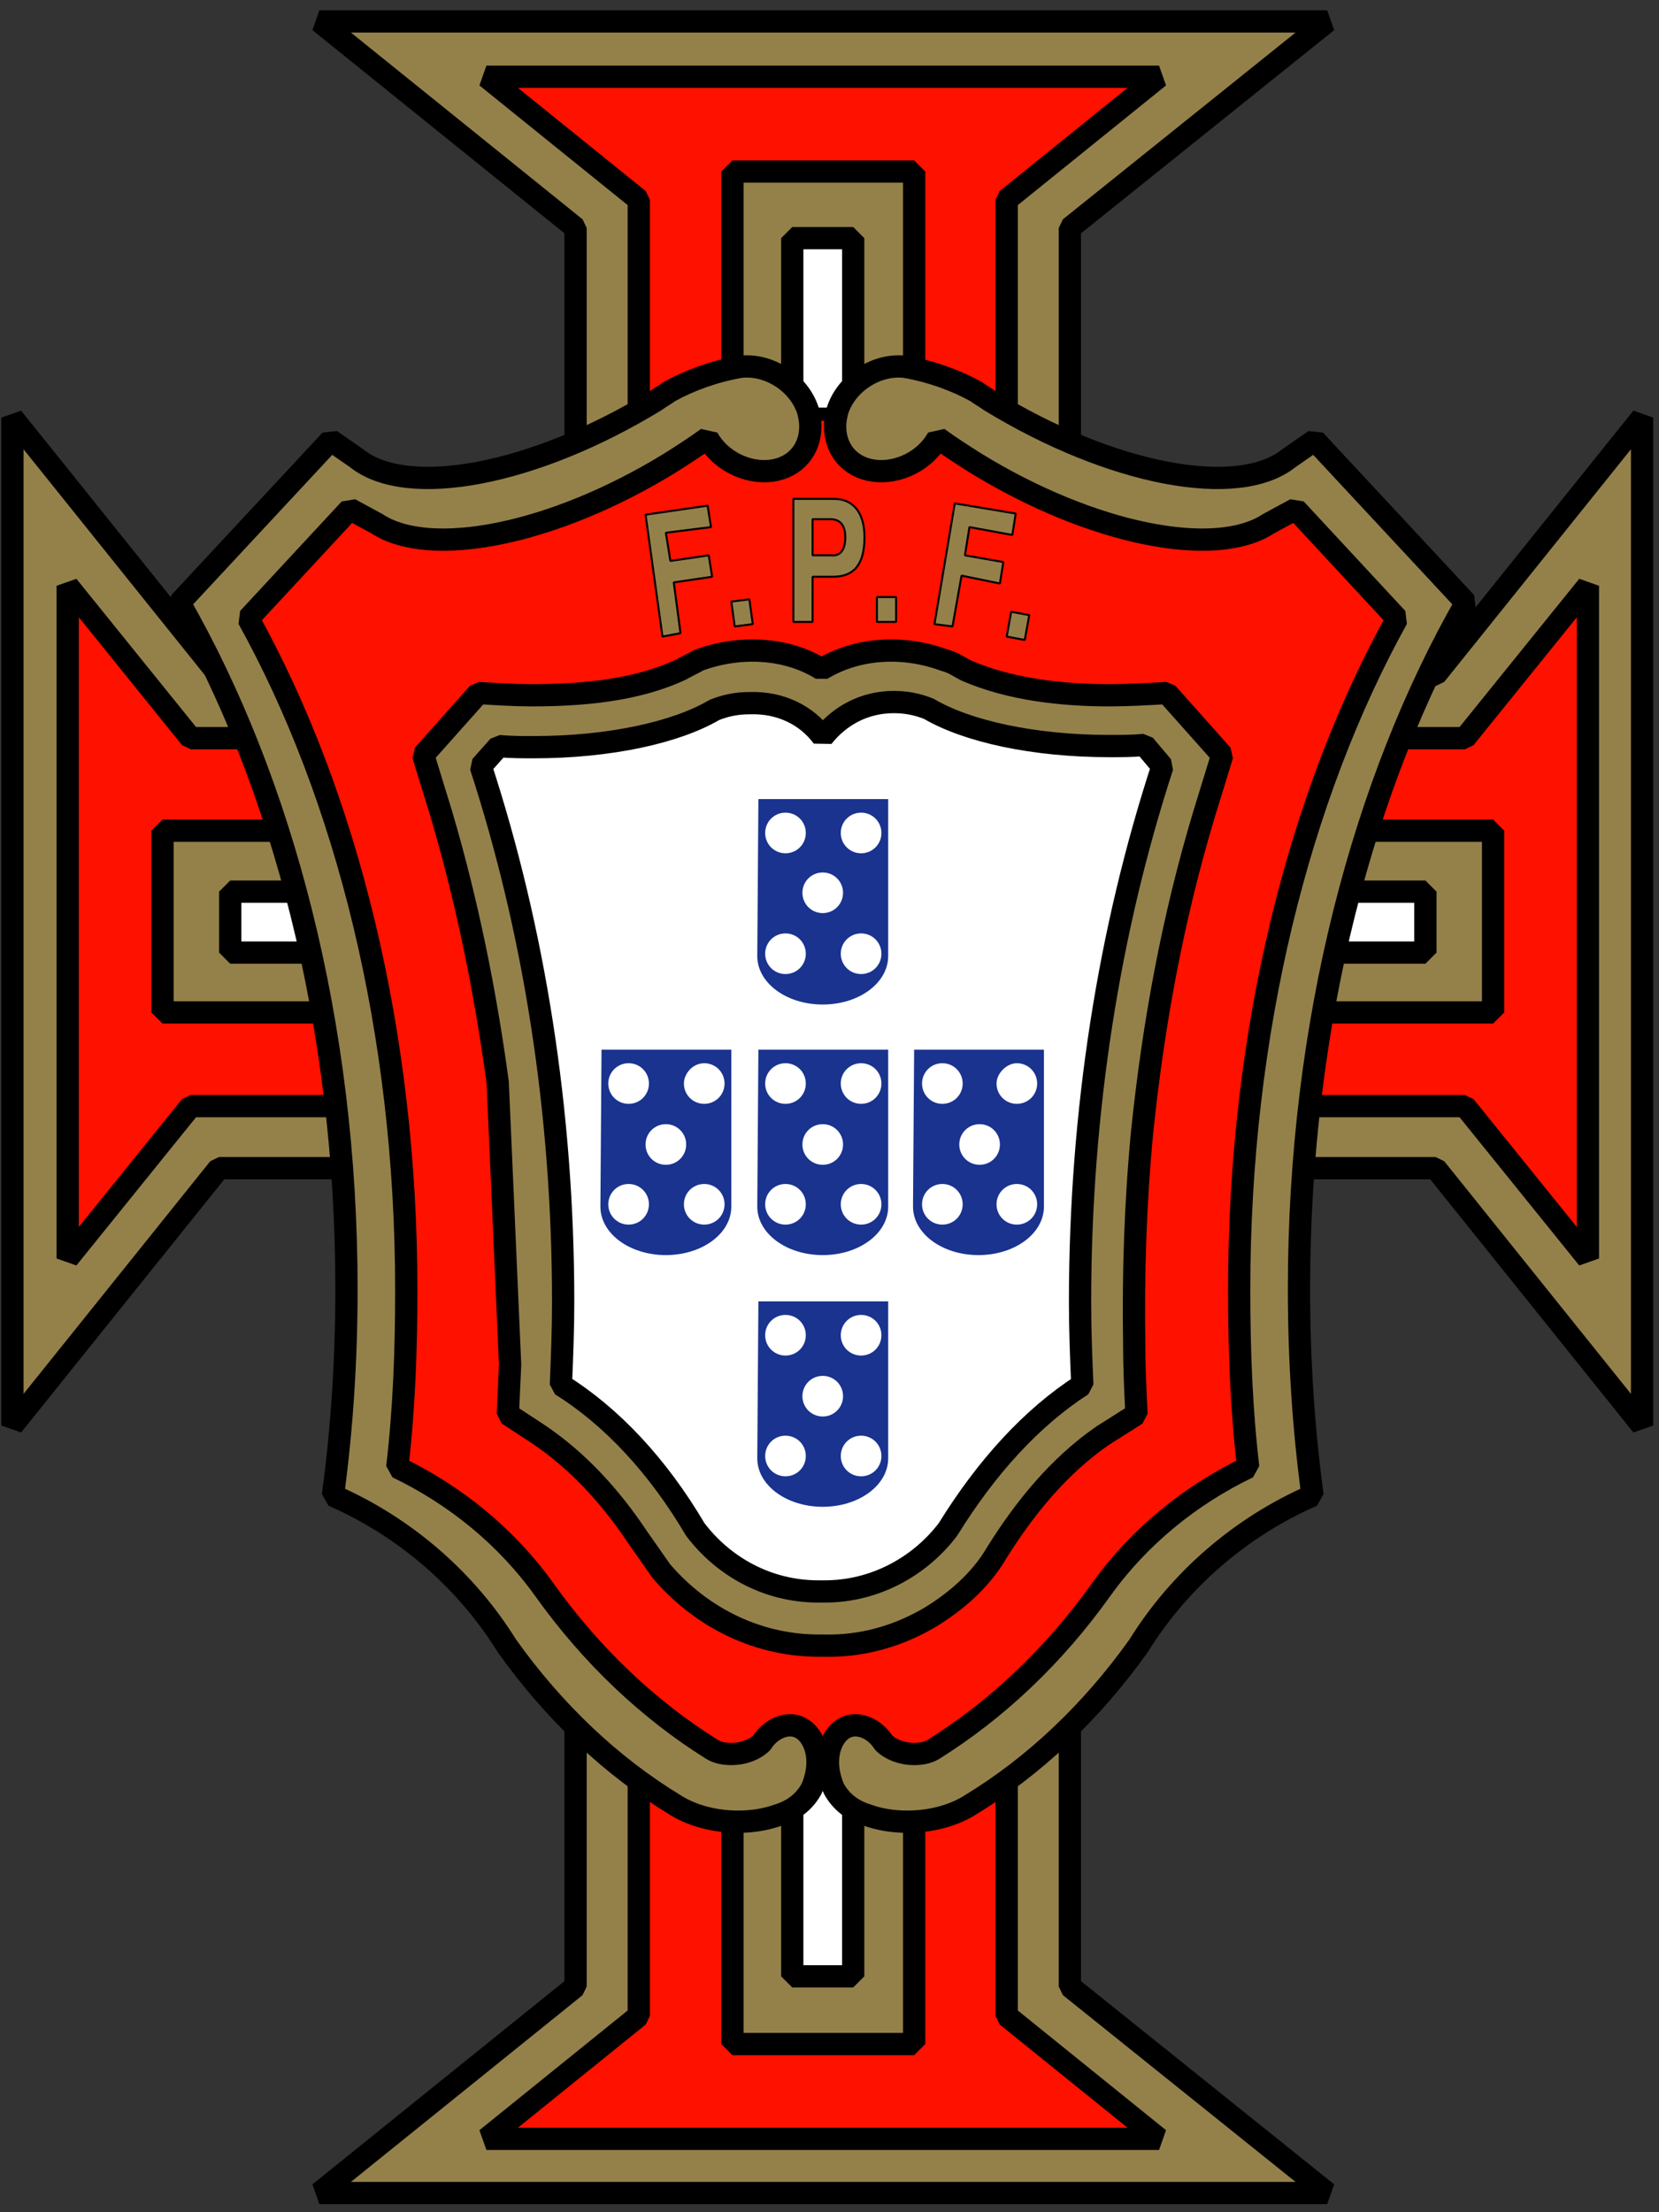 <?xml version="1.0" encoding="utf-8"?>
<!-- Generator: Adobe Illustrator 26.0.2, SVG Export Plug-In . SVG Version: 6.00 Build 0)  -->
<svg version="1.1" id="Calque_1" xmlns="http://www.w3.org/2000/svg" xmlns:xlink="http://www.w3.org/1999/xlink" x="0px" y="0px"
	 width="147px" height="196px" viewBox="0 0 147 196" style="enable-background:new 0 0 147 196;" xml:space="preserve">
<rect x="0" y="0" width="147" height="196" fill="#333333" stroke="none"/>
<style type="text/css">
	.st0{fill:#94814A;stroke:#000000;stroke-width:1.973;stroke-miterlimit:1;}
	.st1{fill:#FF1100;stroke:#000000;stroke-width:1.973;stroke-miterlimit:1;}
	.st2{fill:#FFFFFF;stroke:#000000;stroke-width:1.973;stroke-miterlimit:1;}
	.st3{fill:#FF1100;stroke:#000000;stroke-width:0.177;stroke-miterlimit:1;}
	.st4{fill:#19338F;}
	.st5{fill:#FFFFFF;}
	.st6{fill:#94814A;stroke:#000000;stroke-width:0.177;stroke-miterlimit:1;}
</style>
<g>
	<path class="st0" d="M94.8,144.1V176l22.8,18.3v0H28.3v0L51,176v-31.9l0,0c3.6,4.4,7.7,8,12.2,10.8c0.5,0.2,1.1,0.4,1.7,0.4
		c1.1,0,2.1-0.4,2.7-1c0.7-1.1,1.8-1.8,2.9-1.5c1.3,0.3,2.2,1.9,2,3.7l0,0h0.7l0,0c-0.2-1.8,0.6-3.5,2-3.7c1-0.2,2.2,0.4,2.9,1.5
		c0.6,0.6,1.6,1,2.7,1c0.6,0,1.2-0.1,1.7-0.4C87.1,152.2,91.2,148.5,94.8,144.1L94.8,144.1z"/>
	<path class="st0" d="M94.8,45.2v-25l22.8-18.3v0H28.3v0L51,20.2v25l0,0c2.8-1.1,5.7-2.5,8.6-4.3c1.1-0.7,2.2-1.4,3.3-2.2
		c1.1,2,3.5,3.2,5.7,2.9c2.1-0.3,3.4-1.9,3.4-3.9c0,0,0,0,0-0.1c0-0.2,0-0.3,0-0.5l0,0h1.9l0,0c0,0.2,0,0.3,0,0.5c0,0,0,0,0,0.1
		c0,1.9,1.3,3.6,3.4,3.9c2.2,0.3,4.6-0.9,5.7-2.9c1,0.7,2.1,1.5,3.3,2.2C89.1,42.7,92,44.1,94.8,45.2L94.8,45.2z"/>
	<path class="st0" d="M24.8,59.8h-5.4L1.1,37h0v89.3h0l18.3-22.8h16.4l0,0C34.6,87.2,30.7,72.2,24.8,59.8L24.8,59.8z"/>
	<path class="st0" d="M121,59.8h6.2L145.5,37h0v89.3h0l-18.3-22.8H110l0,0C111.2,87.2,115.1,72.2,121,59.8L121,59.8z"/>
	<path class="st1" d="M89.2,150v28.6l13.5,10.9H43.1l13.5-10.9V150l0,0c2.1,1.9,4.3,3.5,6.6,5c0.5,0.2,1.1,0.4,1.7,0.4
		c1.1,0,2.1-0.4,2.7-1c0.7-1.1,1.8-1.8,2.9-1.5c1.3,0.3,2.2,1.9,2,3.7l0,0h0.7l0,0c-0.2-1.8,0.6-3.5,2-3.7c1-0.2,2.2,0.4,2.9,1.5
		c0.6,0.6,1.6,1,2.7,1c0.6,0,1.2-0.1,1.7-0.4C84.9,153.5,87.1,151.9,89.2,150L89.2,150z"/>
	<path class="st1" d="M89.2,42.6V17.7l13.5-10.9H43.1l13.5,10.9v24.9l0,0c1-0.5,2-1.1,3-1.7c1.1-0.7,2.2-1.4,3.3-2.2
		c1.1,2,3.5,3.2,5.7,2.9c2.1-0.3,3.4-1.9,3.4-3.9c0,0,0,0,0-0.1c0-0.2,0-0.3,0-0.5l0,0h1.9l0,0c0,0.2,0,0.3,0,0.5c0,0,0,0,0,0.1
		c0,1.9,1.3,3.6,3.4,3.9c2.2,0.3,4.6-0.9,5.7-2.9c1,0.7,2.1,1.5,3.3,2.2C87.2,41.5,88.2,42.1,89.2,42.6L89.2,42.6z"/>
	<path class="st1" d="M27.3,65.4H16.9L6,51.9v59.6L16.9,98h18.4l0,0C34,86.1,31.2,75.1,27.3,65.4L27.3,65.4z"/>
	<path class="st1" d="M118.6,65.4h11.2l10.9-13.5v59.6L129.8,98h-19.2l0,0C111.9,86.1,114.7,75.1,118.6,65.4L118.6,65.4z"/>
	<path class="st0" d="M81,155.3v25.8H64.9v-25.8l0,0c0,0,0.1,0,0.1,0c1.1,0,2.1-0.4,2.7-1c0.7-1.1,1.8-1.8,2.9-1.5
		c1.3,0.3,2.2,1.9,2,3.7l0,0h0.7l0,0c-0.2-1.8,0.6-3.5,2-3.7c1-0.2,2.2,0.4,2.9,1.5c0.6,0.6,1.6,1,2.7,1
		C80.9,155.3,80.9,155.3,81,155.3L81,155.3z"/>
	<path class="st0" d="M81,40.7V15.2H64.9v25.6l0,0c1.1,0.7,2.5,1.1,3.7,0.9c2.1-0.3,3.4-1.9,3.4-3.9c0,0,0,0,0-0.1
		c0-0.2,0-0.3,0-0.5l0,0h1.9l0,0c0,0.2,0,0.3,0,0.5c0,0,0,0,0,0.1c0,1.9,1.3,3.6,3.4,3.9C78.5,41.8,79.8,41.5,81,40.7L81,40.7z"/>
	<path class="st0" d="M30.2,73.6H14.4v16.1h19.8l0,0C33.1,84.1,31.8,78.7,30.2,73.6L30.2,73.6z"/>
	<path class="st0" d="M115.6,73.6h16.7v16.1h-20.6l0,0C112.7,84.1,114,78.7,115.6,73.6L115.6,73.6z"/>
	<path class="st2" d="M75.6,152.7v22.4h-5.4v-22.4l0,0c0.1,0,0.2,0,0.4,0c1.3,0.3,2.2,1.9,2,3.7l0,0h0.7l0,0c-0.2-1.8,0.6-3.5,2-3.7
		C75.4,152.7,75.5,152.7,75.6,152.7L75.6,152.7z"/>
	<path class="st2" d="M75.6,41.1V21.1h-5.4v19.9l0,0c1.1-0.7,1.8-1.9,1.8-3.3c0,0,0,0,0-0.1c0-0.2,0-0.3,0-0.5l0,0h1.9l0,0
		c0,0.2,0,0.3,0,0.5c0,0,0,0,0,0.1C73.8,39.1,74.5,40.4,75.6,41.1L75.6,41.1z"/>
	<path class="st2" d="M31.8,79H20.4v5.4h12.7l0,0C32.7,82.6,32.2,80.7,31.8,79L31.8,79z"/>
	<path class="st2" d="M114.1,79h12.2v5.4h-13.5l0,0C113.2,82.6,113.6,80.7,114.1,79L114.1,79z"/>
	<path class="st3" d="M73.9,37.2H72l0,0c0,0.2,0,0.3,0,0.5c0,0,0,0,0,0.1c0,1.9-1.3,3.6-3.4,3.9c-2.2,0.3-4.6-0.9-5.7-2.9
		c-1,0.7-2.1,1.5-3.3,2.2c-10.5,6.4-21.3,8.5-26,5.4l0,0L31.2,45l-9,9.7l0,0c8.7,15.8,14,36.7,14,59.5c0,5.3-0.3,10.6-0.8,15.7
		c5.2,2.5,9.7,6.2,13,10.8l0,0h0l0,0c4.2,5.9,9.2,10.8,14.9,14.2c0.5,0.2,1.1,0.4,1.7,0.4c1.1,0,2.1-0.4,2.7-1
		c0.7-1.1,1.8-1.8,2.9-1.5c1.3,0.3,2.2,1.9,2,3.7l0,0h0.7l0,0c-0.2-1.8,0.6-3.5,2-3.7c1-0.2,2.2,0.4,2.9,1.5c0.6,0.6,1.6,1,2.7,1
		c0.6,0,1.2-0.1,1.7-0.4c5.6-3.5,10.7-8.3,14.9-14.2l0,0h0l0,0c3.3-4.6,7.8-8.3,13-10.8c-0.6-5.1-0.8-10.3-0.8-15.7
		c0-22.9,5.3-43.8,14-59.5l0,0l-9-9.7l-2.4,1.3l0,0c-4.7,3.1-15.6,1-26-5.4c-1.1-0.7-2.2-1.4-3.3-2.2c-1.1,2-3.5,3.2-5.7,2.9
		c-2.1-0.3-3.4-1.9-3.4-3.9c0,0,0,0,0-0.1C73.8,37.5,73.8,37.4,73.9,37.2L73.9,37.2z"/>
	<path class="st0" d="M85.6,59.4c3.9,1.7,8.5,2.2,12.7,2.2c1.7,0,3.4-0.1,5.1-0.2l0,0l4.9,5.5l-1.6,5.2l0,0
		c-2.8,9.3-4.5,18.6-5.5,28.2c-0.6,6.3-0.8,12.5-0.7,18.8c0,2.1,0.1,4.1,0.2,6.2l0,0l-3,1.9l0,0c-3.9,2.7-6.9,6.4-9.4,10.4
		c-1.4,2.4-3.6,4.3-5.9,5.7c-2.9,1.7-6.1,2.6-9.5,2.5c-5.6,0.1-10.7-2.4-14.3-6.6l0,0l-2.1-3l0,0c-2.4-3.6-5.3-6.8-8.9-9.2l0,0
		l-2.6-1.7l0.2-4.4l-1.1-25l0,0c-1.1-8.1-2.7-16-5-23.8l0,0l-1.6-5.2l4.9-5.5l0,0c1.6,0.1,3.2,0.2,4.7,0.2c4.4,0,9.3-0.4,13.3-2.3
		c0.5-0.3,1-0.5,1.5-0.8c3.5-1.3,7.7-1.2,10.9,0.8c3.3-2,7.4-2.1,10.9-0.8C84.5,58.7,85,59.1,85.6,59.4L85.6,59.4z"/>
	<path class="st2" d="M72.9,65.3c1.5-1.9,3.7-3.1,6.3-3.1c1.1,0,2.1,0.2,3.1,0.6c3.4,2,9.3,3.3,16,3.3c1.1,0,2.1,0,3.1-0.1l0,0
		l1.6,1.9l0,0c-4.7,14.4-7.3,30.5-7.3,47.5c0,2.5,0.1,4.9,0.2,7.3c-4.5,2.9-8.5,7.3-11.9,12.8c-2.5,3.3-6.5,5.5-10.9,5.5
		c-0.1,0-0.2,0-0.3,0c-0.1,0-0.2,0-0.3,0c-4.5,0-8.4-2.2-10.9-5.5c-3.3-5.6-7.4-10-11.9-12.8c0.1-2.4,0.2-4.9,0.2-7.3
		c0-17-2.6-33.1-7.3-47.5l0,0l1.6-1.8l0,0c1,0.1,2.1,0.1,3.1,0.1c6.7,0,12.6-1.3,16-3.3c1-0.4,2-0.6,3.1-0.6
		C69.2,62.2,71.5,63.4,72.9,65.3L72.9,65.3z"/>
	<path class="st4" d="M67.2,93h11.5v13.9l0,0l0,0c0,2.4-2.6,4.3-5.8,4.3s-5.8-1.9-5.8-4.3l0,0l0,0L67.2,93L67.2,93z"/>
	<path class="st5" d="M76.3,108.5c-1,0-1.8-0.8-1.8-1.8c0-1,0.8-1.8,1.8-1.8c1,0,1.8,0.8,1.8,1.8C78.1,107.7,77.3,108.5,76.3,108.5
		L76.3,108.5z"/>
	<path class="st5" d="M69.6,108.5c-1,0-1.8-0.8-1.8-1.8c0-1,0.8-1.8,1.8-1.8c1,0,1.8,0.8,1.8,1.8C71.4,107.7,70.6,108.5,69.6,108.5
		L69.6,108.5z"/>
	<path class="st5" d="M72.9,99.6c1,0,1.8,0.8,1.8,1.8s-0.8,1.8-1.8,1.8c-1,0-1.8-0.8-1.8-1.8S71.9,99.6,72.9,99.6L72.9,99.6z"/>
	<path class="st5" d="M76.3,94.2c1,0,1.8,0.8,1.8,1.8s-0.8,1.8-1.8,1.8c-1,0-1.8-0.8-1.8-1.8S75.3,94.2,76.3,94.2L76.3,94.2z"/>
	<path class="st5" d="M69.6,97.8c-1,0-1.8-0.8-1.8-1.8s0.8-1.8,1.8-1.8c1,0,1.8,0.8,1.8,1.8S70.6,97.8,69.6,97.8L69.6,97.8z"/>
	<path class="st4" d="M81,93h11.5v13.9l0,0l0,0c0,2.4-2.6,4.3-5.8,4.3s-5.8-1.9-5.8-4.3l0,0l0,0L81,93L81,93z"/>
	<path class="st5" d="M90.1,108.5c-1,0-1.8-0.8-1.8-1.8c0-1,0.8-1.8,1.8-1.8c1,0,1.8,0.8,1.8,1.8C91.9,107.7,91.1,108.5,90.1,108.5
		L90.1,108.5z"/>
	<path class="st5" d="M83.5,108.5c-1,0-1.8-0.8-1.8-1.8c0-1,0.8-1.8,1.8-1.8c1,0,1.8,0.8,1.8,1.8C85.3,107.7,84.5,108.5,83.5,108.5
		L83.5,108.5z"/>
	<path class="st5" d="M86.8,99.6c1,0,1.8,0.8,1.8,1.8s-0.8,1.8-1.8,1.8c-1,0-1.8-0.8-1.8-1.8C85,100.4,85.8,99.6,86.8,99.6
		L86.8,99.6z"/>
	<path class="st5" d="M90.1,94.2c1,0,1.8,0.8,1.8,1.8s-0.8,1.8-1.8,1.8c-1,0-1.8-0.8-1.8-1.8C88.3,95.1,89.2,94.2,90.1,94.2
		L90.1,94.2z"/>
	<path class="st5" d="M83.5,97.8c-1,0-1.8-0.8-1.8-1.8c0-1,0.8-1.8,1.8-1.8c1,0,1.8,0.8,1.8,1.8S84.5,97.8,83.5,97.8L83.5,97.8z"/>
	<path class="st4" d="M53.3,93h11.5v13.9l0,0l0,0c0,2.4-2.6,4.3-5.8,4.3c-3.2,0-5.8-1.9-5.8-4.3l0,0l0,0L53.3,93L53.3,93z"/>
	<path class="st5" d="M62.4,108.5c-1,0-1.8-0.8-1.8-1.8c0-1,0.8-1.8,1.8-1.8c1,0,1.8,0.8,1.8,1.8C64.2,107.7,63.4,108.5,62.4,108.5
		L62.4,108.5z"/>
	<path class="st5" d="M55.7,108.5c-1,0-1.8-0.8-1.8-1.8c0-1,0.8-1.8,1.8-1.8c1,0,1.8,0.8,1.8,1.8C57.5,107.7,56.7,108.5,55.7,108.5
		L55.7,108.5z"/>
	<path class="st5" d="M59,99.6c1,0,1.8,0.8,1.8,1.8s-0.8,1.8-1.8,1.8c-1,0-1.8-0.8-1.8-1.8C57.2,100.4,58,99.6,59,99.6L59,99.6z"/>
	<path class="st5" d="M62.4,94.2c1,0,1.8,0.8,1.8,1.8s-0.8,1.8-1.8,1.8c-1,0-1.8-0.8-1.8-1.8C60.6,95.1,61.4,94.2,62.4,94.2
		L62.4,94.2z"/>
	<path class="st5" d="M55.7,97.8c-1,0-1.8-0.8-1.8-1.8c0-1,0.8-1.8,1.8-1.8c1,0,1.8,0.8,1.8,1.8S56.7,97.8,55.7,97.8L55.7,97.8z"/>
	<path class="st4" d="M67.2,70.8h11.5v13.9l0,0l0,0c0,2.4-2.6,4.3-5.8,4.3s-5.8-1.9-5.8-4.3l0,0l0,0L67.2,70.8L67.2,70.8z"/>
	<path class="st5" d="M76.3,86.3c-1,0-1.8-0.8-1.8-1.8s0.8-1.8,1.8-1.8c1,0,1.8,0.8,1.8,1.8C78.1,85.5,77.3,86.3,76.3,86.3
		L76.3,86.3z"/>
	<path class="st5" d="M69.6,86.3c-1,0-1.8-0.8-1.8-1.8c0-1,0.8-1.8,1.8-1.8c1,0,1.8,0.8,1.8,1.8S70.6,86.3,69.6,86.3L69.6,86.3z"/>
	<path class="st5" d="M72.9,77.3c1,0,1.8,0.8,1.8,1.8c0,1-0.8,1.8-1.8,1.8c-1,0-1.8-0.8-1.8-1.8S71.9,77.3,72.9,77.3L72.9,77.3z"/>
	<path class="st5" d="M76.3,72c1,0,1.8,0.8,1.8,1.8c0,1-0.8,1.8-1.8,1.8c-1,0-1.8-0.8-1.8-1.8S75.3,72,76.3,72L76.3,72z"/>
	<path class="st5" d="M69.6,75.6c-1,0-1.8-0.8-1.8-1.8s0.8-1.8,1.8-1.8c1,0,1.8,0.8,1.8,1.8C71.4,74.8,70.6,75.6,69.6,75.6
		L69.6,75.6z"/>
	<path class="st4" d="M67.2,115.3h11.5v13.9l0,0l0,0c0,2.4-2.6,4.3-5.8,4.3s-5.8-1.9-5.8-4.3l0,0l0,0L67.2,115.3L67.2,115.3z"/>
	<path class="st5" d="M76.3,130.8c-1,0-1.8-0.8-1.8-1.8c0-1,0.8-1.8,1.8-1.8c1,0,1.8,0.8,1.8,1.8C78.1,130,77.3,130.8,76.3,130.8
		L76.3,130.8z"/>
	<path class="st5" d="M69.6,130.8c-1,0-1.8-0.8-1.8-1.8c0-1,0.8-1.8,1.8-1.8c1,0,1.8,0.8,1.8,1.8C71.4,130,70.6,130.8,69.6,130.8
		L69.6,130.8z"/>
	<path class="st5" d="M72.9,121.9c1,0,1.8,0.8,1.8,1.8c0,1-0.8,1.8-1.8,1.8c-1,0-1.8-0.8-1.8-1.8C71.1,122.7,71.9,121.9,72.9,121.9
		L72.9,121.9z"/>
	<path class="st5" d="M76.3,116.5c1,0,1.8,0.8,1.8,1.8c0,1-0.8,1.8-1.8,1.8c-1,0-1.8-0.8-1.8-1.8C74.5,117.3,75.3,116.5,76.3,116.5
		L76.3,116.5z"/>
	<path class="st5" d="M69.6,120.1c-1,0-1.8-0.8-1.8-1.8c0-1,0.8-1.8,1.8-1.8c1,0,1.8,0.8,1.8,1.8C71.4,119.3,70.6,120.1,69.6,120.1
		L69.6,120.1z"/>
	<path class="st0" d="M86.5,34.7c0.4,0.3,0.8,0.5,1.2,0.8c10.8,6.6,22,8.7,26.5,5.1l0,0l2.3-1.6l13.4,14.4l0,0
		c-9.1,15.9-14.8,37.3-14.8,60.8c0,6.3,0.4,12.4,1.2,18.3c-6.4,2.8-11.8,7.5-15.4,13.3c-4.2,5.9-9.3,10.7-14.9,14.1l0,0v0l0,0
		c-1.4,0.9-3.4,1.5-5.6,1.5c-1.3,0-2.5-0.2-3.6-0.6l0,0v0l0,0c-1.3-0.4-2.3-1.2-2.9-2.3c-0.2-0.4-0.3-0.8-0.4-1.2c0,0,0,0,0,0
		c-0.5-2.1,0.4-4.1,1.9-4.4c1-0.2,2.2,0.4,2.9,1.5c0.6,0.6,1.6,1,2.7,1c0.6,0,1.2-0.1,1.7-0.4c5.6-3.5,10.7-8.3,14.9-14.2l0,0h0l0,0
		c3.3-4.6,7.8-8.3,13-10.8c-0.6-5.1-0.8-10.3-0.8-15.7c0-22.9,5.3-43.8,14-59.5l0,0l-9-9.7l-2.4,1.3l0,0c-4.7,3.1-15.6,1-26-5.4
		c-1.1-0.7-2.2-1.4-3.3-2.2c-1.1,2-3.5,3.2-5.7,2.9c-2.1-0.3-3.4-1.9-3.4-3.9c0,0,0,0,0-0.1c0-0.4,0.1-0.9,0.2-1.3
		c0.8-2.5,3.5-4.2,6-3.9C82.5,32.9,84.7,33.7,86.5,34.7L86.5,34.7z"/>
	<path class="st0" d="M59.3,34.7c-0.4,0.3-0.8,0.5-1.2,0.8c-10.8,6.6-22,8.7-26.5,5.1l0,0L29.3,39L15.9,53.4l0,0
		c9.1,15.9,14.8,37.3,14.8,60.8c0,6.3-0.4,12.4-1.2,18.3c6.4,2.8,11.8,7.5,15.4,13.3c4.2,5.9,9.3,10.7,14.9,14.1l0,0v0l0,0
		c1.4,0.9,3.4,1.5,5.6,1.5c1.3,0,2.5-0.2,3.6-0.6l0,0v0l0,0c1.3-0.4,2.3-1.2,2.9-2.3c0.2-0.4,0.3-0.8,0.4-1.2c0,0,0,0,0,0
		c0.5-2.1-0.4-4.1-1.9-4.4c-1-0.2-2.2,0.4-2.9,1.5c-0.6,0.6-1.6,1-2.7,1c-0.6,0-1.2-0.1-1.7-0.4c-5.6-3.5-10.7-8.3-14.9-14.2l0,0h0
		l0,0c-3.3-4.6-7.8-8.3-13-10.8c0.6-5.1,0.8-10.3,0.8-15.7c0-22.9-5.3-43.8-14-59.5l0,0l9-9.7l2.4,1.3l0,0c4.7,3.1,15.6,1,26-5.4
		c1.1-0.7,2.2-1.4,3.3-2.2c1.1,2,3.5,3.2,5.7,2.9c2.1-0.3,3.4-1.9,3.4-3.9c0,0,0,0,0-0.1c0-0.4-0.1-0.9-0.2-1.3
		c-0.8-2.5-3.5-4.2-6-3.9C63.3,32.9,61.1,33.7,59.3,34.7L59.3,34.7z"/>
	<path class="st6" d="M58.7,56.4l-1.5-10.8l5.5-0.8l0.3,1.9L59,47.2l0.4,2.5l3.4-0.5l0.3,1.9l-3.4,0.5l0.6,4.5L58.7,56.4L58.7,56.4z
		 M65.1,55.5l-0.3-2.2l1.6-0.2l0.3,2.2L65.1,55.5L65.1,55.5z"/>
	<path class="st6" d="M82.8,55.3l1.8-10.7l5.4,0.9l-0.3,1.9l-3.8-0.7l-0.4,2.5l3.4,0.6l-0.3,1.9L85.2,51l-0.8,4.5L82.8,55.3
		L82.8,55.3z M89.2,56.4l0.4-2.2l1.6,0.3l-0.4,2.2L89.2,56.4L89.2,56.4z"/>
	<path class="st6" d="M74.9,47.6c0-1.1-0.5-1.6-1.3-1.6l0,0H72v3.2h1.6l0,0C74.4,49.3,74.9,48.8,74.9,47.6L74.9,47.6z M76.6,47.6
		c0,2.5-1,3.5-2.8,3.5l0,0H72v4h-1.7V44.2h3.6l0,0C75.5,44.2,76.6,45.3,76.6,47.6L76.6,47.6z M77.7,55.1v-2.2h1.7v2.2H77.7
		L77.7,55.1z"/>
</g>
</svg>
